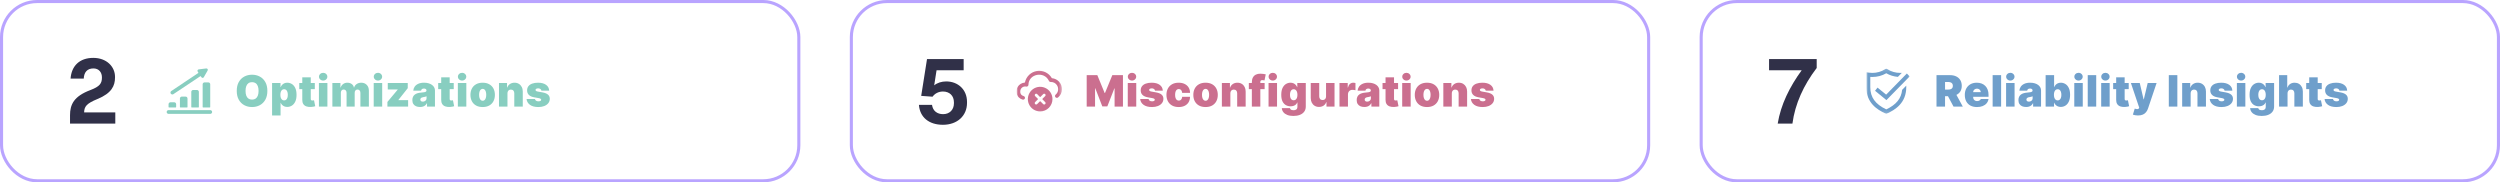 <svg width="809" height="59" viewBox="0 0 809 59" fill="none" xmlns="http://www.w3.org/2000/svg">
<path d="M37.31 40H22.66V37.294C22.66 33.852 23.866 31.175 29.249 29.145C32.279 27.997 32.985 26.997 32.985 25.085V25.026C32.985 23.438 32.014 22.143 30.249 22.143C28.249 22.143 27.19 23.349 27.102 25.438H22.836C23.13 21.349 25.719 18.731 30.191 18.731C34.515 18.731 37.221 21.584 37.221 24.879V25.056C37.221 27.762 36.133 30.145 31.573 32.028C27.955 33.499 27.278 34.499 27.219 36.382H37.31V40Z" fill="#303048"/>
<g clip-path="url(#clip0_725_5897)">
<path d="M55.159 33.098C54.996 33.098 54.841 33.162 54.726 33.277C54.611 33.392 54.546 33.548 54.546 33.711V34.63C54.546 34.67 54.562 34.709 54.591 34.738C54.62 34.767 54.659 34.783 54.699 34.783H56.844C56.885 34.783 56.924 34.767 56.953 34.738C56.981 34.709 56.998 34.67 56.998 34.63V33.711C56.998 33.548 56.933 33.392 56.818 33.277C56.703 33.162 56.547 33.098 56.385 33.098H55.159Z" fill="#88CEC0"/>
<path d="M58.836 31.259C58.674 31.259 58.518 31.324 58.403 31.439C58.288 31.553 58.223 31.709 58.223 31.872V34.63C58.223 34.67 58.24 34.709 58.268 34.738C58.297 34.767 58.336 34.783 58.377 34.783H60.522C60.562 34.783 60.601 34.767 60.63 34.738C60.659 34.709 60.675 34.67 60.675 34.63V31.872C60.675 31.709 60.61 31.553 60.495 31.439C60.38 31.324 60.225 31.259 60.062 31.259H58.836Z" fill="#88CEC0"/>
<path d="M62.514 29.114C62.351 29.114 62.195 29.179 62.08 29.294C61.965 29.408 61.901 29.564 61.901 29.727V34.63C61.901 34.67 61.917 34.709 61.946 34.738C61.974 34.767 62.013 34.783 62.054 34.783H64.199C64.24 34.783 64.279 34.767 64.307 34.738C64.336 34.709 64.352 34.67 64.352 34.63V29.727C64.352 29.564 64.288 29.408 64.173 29.294C64.058 29.179 63.902 29.114 63.739 29.114H62.514Z" fill="#88CEC0"/>
<path d="M65.731 34.783H67.876C67.917 34.783 67.956 34.767 67.985 34.738C68.013 34.709 68.029 34.67 68.029 34.63V27.275C68.029 27.113 67.965 26.957 67.85 26.842C67.735 26.727 67.579 26.663 67.417 26.663H66.191C66.028 26.663 65.872 26.727 65.757 26.842C65.642 26.957 65.578 27.113 65.578 27.275V34.63C65.578 34.67 65.594 34.709 65.623 34.738C65.652 34.767 65.691 34.783 65.731 34.783Z" fill="#88CEC0"/>
<path d="M65.008 24.726L65.198 25.008C65.24 25.07 65.296 25.122 65.363 25.157C65.429 25.192 65.503 25.21 65.578 25.21C65.656 25.207 65.732 25.184 65.799 25.143C65.865 25.103 65.92 25.045 65.958 24.977L67.184 22.832C67.229 22.759 67.253 22.675 67.253 22.59C67.253 22.504 67.229 22.421 67.184 22.348C67.139 22.276 67.074 22.218 66.996 22.182C66.919 22.146 66.833 22.134 66.749 22.146L64.297 22.452C64.22 22.462 64.146 22.491 64.083 22.538C64.02 22.584 63.969 22.646 63.937 22.717C63.904 22.788 63.891 22.867 63.897 22.945C63.903 23.023 63.929 23.098 63.973 23.163L64.156 23.445C64.168 23.461 64.176 23.48 64.18 23.499C64.184 23.519 64.184 23.539 64.18 23.558C64.176 23.578 64.168 23.596 64.156 23.613C64.145 23.629 64.13 23.643 64.114 23.653L55.435 29.451C55.368 29.496 55.31 29.553 55.265 29.62C55.22 29.687 55.188 29.762 55.172 29.841C55.156 29.921 55.156 30.002 55.172 30.081C55.188 30.16 55.219 30.236 55.264 30.303C55.32 30.386 55.396 30.454 55.484 30.501C55.573 30.548 55.672 30.573 55.772 30.573C55.893 30.574 56.011 30.538 56.109 30.468L64.794 24.683C64.811 24.672 64.83 24.663 64.85 24.659C64.87 24.655 64.89 24.655 64.91 24.659C64.93 24.663 64.949 24.671 64.966 24.683C64.983 24.694 64.997 24.709 65.008 24.726Z" fill="#88CEC0"/>
<path d="M54.546 36.855H68.029C68.175 36.854 68.316 36.802 68.426 36.707C68.537 36.613 68.61 36.482 68.633 36.338C68.656 36.194 68.627 36.047 68.551 35.922C68.475 35.798 68.358 35.705 68.219 35.66C68.158 35.64 68.094 35.63 68.029 35.629H54.546C54.481 35.63 54.417 35.64 54.356 35.66C54.218 35.705 54.1 35.798 54.024 35.922C53.948 36.047 53.919 36.194 53.942 36.338C53.965 36.482 54.038 36.613 54.149 36.707C54.26 36.802 54.4 36.854 54.546 36.855Z" fill="#88CEC0"/>
</g>
<path d="M86.517 29.409C86.517 30.543 86.296 31.499 85.856 32.278C85.415 33.053 84.82 33.642 84.071 34.043C83.322 34.441 82.487 34.639 81.565 34.639C80.637 34.639 79.799 34.439 79.049 34.038C78.304 33.633 77.71 33.043 77.27 32.268C76.832 31.489 76.613 30.536 76.613 29.409C76.613 28.276 76.832 27.321 77.27 26.546C77.71 25.767 78.304 25.178 79.049 24.781C79.799 24.38 80.637 24.179 81.565 24.179C82.487 24.179 83.322 24.38 84.071 24.781C84.82 25.178 85.415 25.767 85.856 26.546C86.296 27.321 86.517 28.276 86.517 29.409ZM83.673 29.409C83.673 28.799 83.592 28.286 83.43 27.868C83.27 27.447 83.033 27.129 82.719 26.913C82.407 26.695 82.022 26.585 81.565 26.585C81.108 26.585 80.722 26.695 80.407 26.913C80.095 27.129 79.858 27.447 79.696 27.868C79.537 28.286 79.457 28.799 79.457 29.409C79.457 30.019 79.537 30.534 79.696 30.955C79.858 31.373 80.095 31.691 80.407 31.91C80.722 32.125 81.108 32.233 81.565 32.233C82.022 32.233 82.407 32.125 82.719 31.91C83.033 31.691 83.27 31.373 83.43 30.955C83.592 30.534 83.673 30.019 83.673 29.409ZM88.046 37.364V26.864H90.77V28.196H90.83C90.929 27.938 91.075 27.701 91.267 27.485C91.459 27.267 91.698 27.093 91.983 26.963C92.268 26.831 92.6 26.764 92.977 26.764C93.481 26.764 93.96 26.899 94.414 27.167C94.871 27.436 95.243 27.858 95.528 28.435C95.816 29.012 95.96 29.761 95.96 30.682C95.96 31.564 95.823 32.294 95.548 32.874C95.276 33.454 94.911 33.887 94.454 34.172C94 34.457 93.501 34.6 92.957 34.6C92.6 34.6 92.28 34.542 91.998 34.425C91.719 34.306 91.481 34.145 91.282 33.943C91.087 33.738 90.936 33.506 90.83 33.247H90.79V37.364H88.046ZM90.73 30.682C90.73 31.053 90.778 31.375 90.874 31.646C90.974 31.915 91.113 32.124 91.292 32.273C91.474 32.419 91.691 32.492 91.943 32.492C92.195 32.492 92.409 32.42 92.585 32.278C92.764 32.132 92.9 31.925 92.992 31.656C93.088 31.385 93.136 31.06 93.136 30.682C93.136 30.304 93.088 29.981 92.992 29.712C92.9 29.441 92.764 29.234 92.585 29.091C92.409 28.945 92.195 28.872 91.943 28.872C91.691 28.872 91.474 28.945 91.292 29.091C91.113 29.234 90.974 29.441 90.874 29.712C90.778 29.981 90.73 30.304 90.73 30.682ZM101.874 26.864V28.852H96.843V26.864H101.874ZM97.817 25.034H100.561V32.044C100.561 32.15 100.58 32.24 100.616 32.313C100.653 32.382 100.709 32.435 100.785 32.472C100.861 32.505 100.959 32.521 101.079 32.521C101.161 32.521 101.257 32.511 101.367 32.492C101.48 32.472 101.562 32.455 101.615 32.442L102.013 34.371C101.891 34.407 101.715 34.452 101.486 34.505C101.261 34.558 100.992 34.593 100.681 34.609C100.051 34.643 99.522 34.578 99.095 34.416C98.667 34.25 98.346 33.99 98.13 33.635C97.915 33.28 97.811 32.836 97.817 32.303V25.034ZM103.204 34.5V26.864H105.948V34.5H103.204ZM104.576 26.068C104.205 26.068 103.887 25.946 103.621 25.7C103.356 25.455 103.224 25.16 103.224 24.816C103.224 24.471 103.356 24.176 103.621 23.93C103.887 23.685 104.205 23.563 104.576 23.563C104.951 23.563 105.269 23.685 105.531 23.93C105.796 24.176 105.928 24.471 105.928 24.816C105.928 25.16 105.796 25.455 105.531 25.7C105.269 25.946 104.951 26.068 104.576 26.068ZM107.556 34.5V26.864H110.162V28.316H110.241C110.4 27.838 110.672 27.46 111.056 27.182C111.441 26.904 111.898 26.764 112.429 26.764C112.965 26.764 113.428 26.907 113.816 27.192C114.203 27.474 114.437 27.848 114.517 28.316H114.596C114.725 27.848 115.001 27.474 115.421 27.192C115.842 26.907 116.336 26.764 116.903 26.764C117.635 26.764 118.229 27 118.683 27.47C119.14 27.941 119.369 28.567 119.369 29.35V34.5H116.625V30.046C116.625 29.711 116.54 29.449 116.371 29.26C116.202 29.068 115.975 28.972 115.69 28.972C115.408 28.972 115.184 29.068 115.019 29.26C114.856 29.449 114.775 29.711 114.775 30.046V34.5H112.15V30.046C112.15 29.711 112.066 29.449 111.897 29.26C111.728 29.068 111.501 28.972 111.215 28.972C111.027 28.972 110.864 29.015 110.728 29.101C110.592 29.187 110.486 29.311 110.41 29.474C110.337 29.633 110.301 29.823 110.301 30.046V34.5H107.556ZM120.932 34.5V26.864H123.677V34.5H120.932ZM122.305 26.068C121.933 26.068 121.615 25.946 121.35 25.7C121.085 25.455 120.952 25.16 120.952 24.816C120.952 24.471 121.085 24.176 121.35 23.93C121.615 23.685 121.933 23.563 122.305 23.563C122.679 23.563 122.997 23.685 123.259 23.93C123.524 24.176 123.657 24.471 123.657 24.816C123.657 25.16 123.524 25.455 123.259 25.7C122.997 25.946 122.679 26.068 122.305 26.068ZM125.365 34.5V32.989L128.705 28.992V28.952H125.484V26.864H131.947V28.534L128.904 32.372V32.412H132.066V34.5H125.365ZM135.922 34.619C135.434 34.619 135.004 34.54 134.629 34.381C134.258 34.218 133.966 33.973 133.754 33.645C133.542 33.317 133.436 32.899 133.436 32.392C133.436 31.975 133.507 31.618 133.65 31.323C133.792 31.025 133.991 30.781 134.246 30.593C134.501 30.404 134.798 30.259 135.136 30.16C135.478 30.061 135.845 29.996 136.24 29.966C136.667 29.933 137.01 29.893 137.269 29.847C137.531 29.797 137.72 29.729 137.836 29.643C137.952 29.553 138.01 29.436 138.01 29.29V29.27C138.01 29.071 137.934 28.919 137.781 28.813C137.629 28.707 137.433 28.654 137.194 28.654C136.933 28.654 136.719 28.712 136.553 28.828C136.391 28.94 136.293 29.114 136.26 29.35H133.734C133.767 28.886 133.915 28.458 134.177 28.067C134.442 27.672 134.828 27.358 135.335 27.122C135.842 26.884 136.475 26.764 137.234 26.764C137.781 26.764 138.272 26.829 138.706 26.958C139.14 27.084 139.509 27.262 139.814 27.49C140.119 27.716 140.351 27.981 140.51 28.286C140.673 28.587 140.754 28.915 140.754 29.27V34.5H138.189V33.426H138.129C137.977 33.711 137.791 33.942 137.572 34.117C137.357 34.293 137.11 34.421 136.831 34.5C136.556 34.58 136.253 34.619 135.922 34.619ZM136.817 32.889C137.025 32.889 137.221 32.846 137.403 32.76C137.589 32.674 137.74 32.55 137.856 32.387C137.972 32.225 138.03 32.028 138.03 31.796V31.159C137.957 31.189 137.879 31.217 137.796 31.244C137.716 31.27 137.63 31.295 137.537 31.318C137.448 31.341 137.352 31.363 137.249 31.383C137.15 31.403 137.045 31.421 136.936 31.438C136.724 31.471 136.55 31.526 136.414 31.602C136.281 31.675 136.182 31.766 136.116 31.875C136.053 31.981 136.021 32.1 136.021 32.233C136.021 32.445 136.096 32.608 136.245 32.72C136.394 32.833 136.585 32.889 136.817 32.889ZM146.829 26.864V28.852H141.798V26.864H146.829ZM142.772 25.034H145.517V32.044C145.517 32.15 145.535 32.24 145.571 32.313C145.608 32.382 145.664 32.435 145.741 32.472C145.817 32.505 145.915 32.521 146.034 32.521C146.117 32.521 146.213 32.511 146.322 32.492C146.435 32.472 146.518 32.455 146.571 32.442L146.968 34.371C146.846 34.407 146.67 34.452 146.442 34.505C146.216 34.558 145.948 34.593 145.636 34.609C145.006 34.643 144.478 34.578 144.05 34.416C143.623 34.25 143.301 33.99 143.086 33.635C142.87 33.28 142.766 32.836 142.772 32.303V25.034ZM148.159 34.5V26.864H150.903V34.5H148.159ZM149.531 26.068C149.16 26.068 148.842 25.946 148.577 25.7C148.312 25.455 148.179 25.16 148.179 24.816C148.179 24.471 148.312 24.176 148.577 23.93C148.842 23.685 149.16 23.563 149.531 23.563C149.906 23.563 150.224 23.685 150.486 23.93C150.751 24.176 150.884 24.471 150.884 24.816C150.884 25.16 150.751 25.455 150.486 25.7C150.224 25.946 149.906 26.068 149.531 26.068ZM156.191 34.639C155.362 34.639 154.653 34.475 154.063 34.147C153.473 33.816 153.02 33.355 152.706 32.765C152.391 32.172 152.233 31.484 152.233 30.702C152.233 29.92 152.391 29.233 152.706 28.644C153.02 28.05 153.473 27.59 154.063 27.262C154.653 26.93 155.362 26.764 156.191 26.764C157.019 26.764 157.729 26.93 158.319 27.262C158.908 27.59 159.361 28.05 159.676 28.644C159.991 29.233 160.148 29.92 160.148 30.702C160.148 31.484 159.991 32.172 159.676 32.765C159.361 33.355 158.908 33.816 158.319 34.147C157.729 34.475 157.019 34.639 156.191 34.639ZM156.211 32.611C156.443 32.611 156.643 32.533 156.812 32.377C156.981 32.221 157.112 31.999 157.205 31.711C157.298 31.423 157.344 31.08 157.344 30.682C157.344 30.281 157.298 29.938 157.205 29.653C157.112 29.364 156.981 29.142 156.812 28.987C156.643 28.831 156.443 28.753 156.211 28.753C155.965 28.753 155.755 28.831 155.579 28.987C155.404 29.142 155.269 29.364 155.176 29.653C155.084 29.938 155.037 30.281 155.037 30.682C155.037 31.08 155.084 31.423 155.176 31.711C155.269 31.999 155.404 32.221 155.579 32.377C155.755 32.533 155.965 32.611 156.211 32.611ZM164.216 30.205V34.5H161.472V26.864H164.077V28.316H164.156C164.322 27.832 164.614 27.452 165.031 27.177C165.452 26.902 165.943 26.764 166.503 26.764C167.043 26.764 167.512 26.889 167.91 27.137C168.311 27.383 168.621 27.721 168.84 28.151C169.062 28.582 169.171 29.075 169.168 29.628V34.5H166.423V30.205C166.427 29.827 166.331 29.53 166.135 29.315C165.943 29.099 165.674 28.992 165.33 28.992C165.104 28.992 164.907 29.041 164.738 29.141C164.572 29.237 164.445 29.376 164.355 29.558C164.266 29.737 164.219 29.953 164.216 30.205ZM177.713 29.35H175.187C175.174 29.194 175.119 29.059 175.023 28.947C174.927 28.834 174.803 28.748 174.65 28.688C174.501 28.625 174.335 28.594 174.153 28.594C173.918 28.594 173.715 28.637 173.546 28.723C173.377 28.809 173.295 28.932 173.298 29.091C173.295 29.204 173.343 29.308 173.442 29.404C173.545 29.5 173.742 29.575 174.034 29.628L175.585 29.906C176.367 30.049 176.949 30.289 177.33 30.627C177.714 30.962 177.908 31.411 177.911 31.975C177.908 32.518 177.746 32.99 177.424 33.392C177.106 33.789 176.67 34.097 176.117 34.316C175.567 34.532 174.938 34.639 174.232 34.639C173.066 34.639 172.153 34.401 171.493 33.923C170.837 33.446 170.471 32.816 170.394 32.034H173.119C173.155 32.276 173.275 32.463 173.477 32.596C173.682 32.725 173.941 32.79 174.252 32.79C174.504 32.79 174.711 32.747 174.874 32.661C175.04 32.575 175.124 32.452 175.127 32.293C175.124 32.147 175.051 32.031 174.909 31.945C174.769 31.858 174.551 31.789 174.252 31.736L172.9 31.497C172.121 31.361 171.538 31.103 171.15 30.722C170.762 30.341 170.57 29.85 170.573 29.25C170.57 28.72 170.709 28.271 170.991 27.903C171.276 27.532 171.682 27.25 172.209 27.058C172.739 26.862 173.367 26.764 174.093 26.764C175.197 26.764 176.067 26.993 176.703 27.45C177.343 27.908 177.679 28.541 177.713 29.35Z" fill="#88CEC0"/>
<rect x="0.5" y="0.5" width="258" height="58" rx="11.5" stroke="#B9A4FF"/>
<path d="M305.131 40.382C300.6 40.382 297.658 37.941 297.364 33.94H301.6C301.865 35.911 303.307 36.941 305.189 36.941C307.278 36.941 308.69 35.528 308.69 33.44V33.116C308.69 30.969 307.278 29.615 305.131 29.615C303.63 29.615 302.424 30.351 301.777 31.292L298.1 31.027L299.982 19.113H311.838V22.732H303.071L302.306 27.615C303.307 26.791 304.719 26.35 306.19 26.35C309.985 26.35 312.926 28.968 312.926 32.969V33.293C312.926 37.499 309.749 40.382 305.131 40.382Z" fill="#303048"/>
<g clip-path="url(#clip1_725_5897)">
<mask id="mask0_725_5897" style="mask-type:luminance" maskUnits="userSpaceOnUse" x="328" y="22" width="16" height="15">
<path d="M343.642 22.145H328.933V36.855H343.642V22.145Z" fill="white"/>
</mask>
<g mask="url(#mask0_725_5897)">
<path d="M343.643 28.924C343.668 28.027 343.352 27.155 342.758 26.483C342.164 25.812 341.336 25.392 340.443 25.308C340.417 25.303 340.393 25.291 340.372 25.274C340.352 25.257 340.336 25.235 340.327 25.21C339.843 24.399 339.127 23.752 338.271 23.354C337.415 22.955 336.459 22.823 335.527 22.975C334.595 23.127 333.73 23.556 333.045 24.206C332.36 24.856 331.886 25.697 331.685 26.619C331.678 26.65 331.661 26.678 331.637 26.699C331.612 26.72 331.582 26.733 331.551 26.736C331.093 26.772 330.651 26.918 330.262 27.162C329.872 27.405 329.547 27.738 329.314 28.133C329.048 28.588 328.917 29.108 328.934 29.635C328.926 29.986 328.99 30.335 329.121 30.662C329.251 30.988 329.446 31.285 329.694 31.535C330.039 31.865 330.46 32.105 330.919 32.233C331.006 32.256 331.096 32.26 331.184 32.244C331.271 32.228 331.355 32.193 331.428 32.142C331.501 32.09 331.561 32.024 331.606 31.946C331.651 31.869 331.678 31.783 331.685 31.694C331.69 31.556 331.649 31.421 331.568 31.31C331.487 31.199 331.371 31.118 331.238 31.081C330.971 31.013 330.727 30.878 330.527 30.689C330.39 30.538 330.286 30.361 330.223 30.168C330.16 29.974 330.138 29.77 330.159 29.567C330.159 29.359 330.199 29.152 330.279 28.959C330.358 28.766 330.475 28.591 330.622 28.443C330.77 28.296 330.945 28.179 331.138 28.099C331.331 28.02 331.538 27.979 331.747 27.98C331.856 27.98 331.965 27.993 332.072 28.017C332.162 28.035 332.255 28.033 332.344 28.011C332.433 27.988 332.516 27.946 332.587 27.887C332.657 27.828 332.714 27.754 332.752 27.671C332.79 27.587 332.809 27.496 332.807 27.404C332.862 23.892 337.894 22.887 339.438 26.178C339.49 26.286 339.572 26.377 339.674 26.439C339.776 26.501 339.895 26.532 340.014 26.527C340.418 26.511 340.819 26.6 341.178 26.787C341.536 26.975 341.839 27.253 342.055 27.594C342.285 27.944 342.411 28.352 342.417 28.771C342.442 29.119 342.381 29.468 342.241 29.789C342.102 30.109 341.886 30.39 341.614 30.609C341.531 30.674 341.467 30.76 341.429 30.858C341.391 30.956 341.381 31.063 341.4 31.167C341.418 31.269 341.462 31.364 341.528 31.444C341.593 31.524 341.678 31.587 341.774 31.625C341.87 31.664 341.975 31.677 342.077 31.665C342.18 31.652 342.278 31.614 342.362 31.553C342.762 31.242 343.086 30.843 343.308 30.387C343.53 29.931 343.644 29.431 343.643 28.924Z" fill="#CB6F8F"/>
<path d="M340.578 32.074C340.578 31.286 340.344 30.515 339.907 29.86C339.469 29.205 338.847 28.695 338.119 28.393C337.391 28.092 336.59 28.013 335.817 28.166C335.044 28.32 334.335 28.7 333.777 29.257C333.22 29.814 332.841 30.524 332.687 31.296C332.533 32.069 332.612 32.87 332.914 33.598C333.215 34.326 333.726 34.948 334.381 35.386C335.036 35.824 335.806 36.057 336.594 36.057C337.65 36.056 338.663 35.636 339.409 34.889C340.156 34.142 340.576 33.13 340.578 32.074ZM338.218 30.443C338.305 30.529 338.353 30.646 338.353 30.768C338.353 30.89 338.305 31.007 338.218 31.093L337.354 31.951C337.34 31.965 337.328 31.981 337.32 32C337.312 32.018 337.308 32.038 337.308 32.058C337.308 32.078 337.312 32.098 337.32 32.117C337.328 32.135 337.34 32.152 337.354 32.166L338.218 33.036C338.305 33.122 338.353 33.239 338.353 33.361C338.353 33.483 338.305 33.599 338.218 33.685C338.132 33.772 338.015 33.82 337.894 33.82C337.772 33.82 337.655 33.772 337.569 33.685L336.705 32.815C336.674 32.788 336.635 32.773 336.594 32.773C336.554 32.773 336.514 32.788 336.484 32.815L335.62 33.685C335.534 33.772 335.417 33.82 335.295 33.82C335.173 33.82 335.056 33.772 334.97 33.685C334.884 33.599 334.836 33.483 334.836 33.361C334.836 33.239 334.884 33.122 334.97 33.036L335.834 32.166C335.849 32.152 335.861 32.135 335.869 32.117C335.877 32.098 335.881 32.078 335.881 32.058C335.881 32.038 335.877 32.018 335.869 32C335.861 31.981 335.849 31.965 335.834 31.951L334.97 31.093C334.889 31.006 334.845 30.891 334.847 30.771C334.849 30.652 334.897 30.539 334.981 30.455C335.066 30.37 335.179 30.322 335.298 30.32C335.417 30.318 335.533 30.362 335.62 30.443L336.484 31.338C336.498 31.353 336.515 31.365 336.534 31.373C336.553 31.381 336.574 31.385 336.594 31.385C336.615 31.385 336.635 31.381 336.654 31.373C336.673 31.365 336.69 31.353 336.705 31.338L337.569 30.468C337.61 30.424 337.659 30.388 337.714 30.363C337.769 30.337 337.828 30.323 337.889 30.321C337.949 30.319 338.009 30.328 338.066 30.349C338.122 30.37 338.174 30.402 338.218 30.443Z" fill="#CB6F8F"/>
</g>
</g>
<path d="M351.653 24.318H355.094L357.46 30.085H357.579L359.946 24.318H363.386V34.5H360.682V28.614H360.602L358.335 34.42H356.704L354.437 28.574H354.358V34.5H351.653V24.318ZM364.946 34.5V26.864H367.69V34.5H364.946ZM366.318 26.068C365.947 26.068 365.629 25.945 365.364 25.7C365.098 25.455 364.966 25.16 364.966 24.815C364.966 24.471 365.098 24.176 365.364 23.93C365.629 23.685 365.947 23.562 366.318 23.562C366.693 23.562 367.011 23.685 367.273 23.93C367.538 24.176 367.67 24.471 367.67 24.815C367.67 25.16 367.538 25.455 367.273 25.7C367.011 25.945 366.693 26.068 366.318 26.068ZM376.279 29.349H373.753C373.74 29.194 373.685 29.059 373.589 28.947C373.493 28.834 373.369 28.748 373.216 28.688C373.067 28.625 372.901 28.594 372.719 28.594C372.484 28.594 372.281 28.637 372.112 28.723C371.943 28.809 371.861 28.932 371.864 29.091C371.861 29.204 371.909 29.308 372.008 29.404C372.111 29.5 372.308 29.575 372.6 29.628L374.151 29.906C374.933 30.049 375.515 30.289 375.896 30.627C376.28 30.962 376.474 31.411 376.477 31.974C376.474 32.518 376.312 32.99 375.99 33.391C375.672 33.789 375.236 34.097 374.683 34.316C374.133 34.532 373.504 34.639 372.799 34.639C371.632 34.639 370.719 34.401 370.059 33.923C369.403 33.446 369.037 32.816 368.96 32.034H371.685C371.721 32.276 371.841 32.463 372.043 32.596C372.248 32.725 372.507 32.79 372.818 32.79C373.07 32.79 373.277 32.747 373.44 32.66C373.606 32.574 373.69 32.452 373.693 32.293C373.69 32.147 373.617 32.031 373.475 31.945C373.335 31.858 373.117 31.789 372.818 31.736L371.466 31.497C370.687 31.361 370.104 31.103 369.716 30.722C369.328 30.34 369.136 29.85 369.139 29.25C369.136 28.72 369.275 28.271 369.557 27.903C369.842 27.532 370.248 27.25 370.775 27.058C371.305 26.862 371.933 26.764 372.659 26.764C373.763 26.764 374.633 26.993 375.269 27.45C375.909 27.908 376.245 28.541 376.279 29.349ZM381.418 34.639C380.589 34.639 379.88 34.475 379.29 34.147C378.7 33.816 378.248 33.355 377.933 32.765C377.618 32.172 377.461 31.484 377.461 30.702C377.461 29.919 377.618 29.233 377.933 28.643C378.248 28.05 378.7 27.59 379.29 27.261C379.88 26.93 380.589 26.764 381.418 26.764C382.167 26.764 382.815 26.9 383.362 27.172C383.912 27.44 384.338 27.822 384.64 28.315C384.941 28.806 385.094 29.383 385.097 30.046H382.551C382.515 29.644 382.399 29.34 382.203 29.131C382.011 28.919 381.763 28.812 381.458 28.812C381.219 28.812 381.01 28.882 380.831 29.021C380.652 29.157 380.513 29.364 380.414 29.643C380.314 29.918 380.265 30.264 380.265 30.682C380.265 31.099 380.314 31.447 380.414 31.726C380.513 32.001 380.652 32.208 380.831 32.347C381.01 32.483 381.219 32.551 381.458 32.551C381.66 32.551 381.839 32.505 381.995 32.412C382.15 32.316 382.276 32.177 382.373 31.994C382.472 31.809 382.532 31.583 382.551 31.318H385.097C385.087 31.991 384.933 32.578 384.635 33.078C384.336 33.575 383.914 33.96 383.367 34.231C382.823 34.503 382.174 34.639 381.418 34.639ZM390.118 34.639C389.29 34.639 388.58 34.475 387.99 34.147C387.4 33.816 386.948 33.355 386.633 32.765C386.318 32.172 386.161 31.484 386.161 30.702C386.161 29.919 386.318 29.233 386.633 28.643C386.948 28.05 387.4 27.59 387.99 27.261C388.58 26.93 389.29 26.764 390.118 26.764C390.947 26.764 391.656 26.93 392.246 27.261C392.836 27.59 393.288 28.05 393.603 28.643C393.918 29.233 394.076 29.919 394.076 30.702C394.076 31.484 393.918 32.172 393.603 32.765C393.288 33.355 392.836 33.816 392.246 34.147C391.656 34.475 390.947 34.639 390.118 34.639ZM390.138 32.611C390.37 32.611 390.571 32.533 390.74 32.377C390.909 32.221 391.04 31.999 391.132 31.711C391.225 31.423 391.272 31.079 391.272 30.682C391.272 30.281 391.225 29.938 391.132 29.653C391.04 29.364 390.909 29.142 390.74 28.986C390.571 28.831 390.37 28.753 390.138 28.753C389.893 28.753 389.682 28.831 389.507 28.986C389.331 29.142 389.197 29.364 389.104 29.653C389.011 29.938 388.965 30.281 388.965 30.682C388.965 31.079 389.011 31.423 389.104 31.711C389.197 31.999 389.331 32.221 389.507 32.377C389.682 32.533 389.893 32.611 390.138 32.611ZM398.144 30.204V34.5H395.399V26.864H398.004V28.315H398.084C398.25 27.831 398.541 27.452 398.959 27.177C399.38 26.902 399.87 26.764 400.43 26.764C400.971 26.764 401.44 26.889 401.837 27.137C402.238 27.382 402.548 27.72 402.767 28.151C402.989 28.582 403.099 29.074 403.095 29.628V34.5H400.351V30.204C400.354 29.827 400.258 29.53 400.063 29.315C399.87 29.099 399.602 28.991 399.257 28.991C399.032 28.991 398.835 29.041 398.666 29.141C398.5 29.237 398.372 29.376 398.283 29.558C398.193 29.737 398.147 29.953 398.144 30.204ZM409.234 26.864V28.852H404.123V26.864H409.234ZM405.098 34.5V26.645C405.098 26.015 405.21 25.493 405.436 25.079C405.661 24.665 405.979 24.355 406.39 24.149C406.801 23.944 407.285 23.841 407.842 23.841C408.19 23.841 408.528 23.867 408.856 23.921C409.187 23.974 409.433 24.02 409.592 24.06L409.194 26.028C409.095 25.999 408.979 25.975 408.846 25.959C408.714 25.939 408.598 25.929 408.498 25.929C408.24 25.929 408.066 25.984 407.976 26.093C407.887 26.202 407.842 26.347 407.842 26.526V34.5H405.098ZM410.503 34.5V26.864H413.247V34.5H410.503ZM411.875 26.068C411.504 26.068 411.186 25.945 410.92 25.7C410.655 25.455 410.523 25.16 410.523 24.815C410.523 24.471 410.655 24.176 410.92 23.93C411.186 23.685 411.504 23.562 411.875 23.562C412.25 23.562 412.568 23.685 412.83 23.93C413.095 24.176 413.227 24.471 413.227 24.815C413.227 25.16 413.095 25.455 412.83 25.7C412.568 25.945 412.25 26.068 411.875 26.068ZM418.534 37.523C417.769 37.523 417.112 37.413 416.566 37.195C416.022 36.979 415.599 36.681 415.298 36.3C415 35.922 414.832 35.488 414.796 34.997H417.441C417.467 35.16 417.533 35.291 417.639 35.39C417.746 35.489 417.881 35.561 418.047 35.604C418.216 35.65 418.405 35.673 418.614 35.673C418.969 35.673 419.262 35.587 419.494 35.415C419.729 35.242 419.847 34.931 419.847 34.48V33.188H419.767C419.668 33.446 419.515 33.666 419.31 33.849C419.104 34.028 418.858 34.165 418.569 34.261C418.281 34.354 417.964 34.401 417.62 34.401C417.076 34.401 416.576 34.275 416.118 34.023C415.664 33.771 415.3 33.371 415.024 32.825C414.753 32.278 414.617 31.563 414.617 30.682C414.617 29.76 414.759 29.011 415.044 28.435C415.333 27.858 415.704 27.435 416.158 27.167C416.615 26.898 417.096 26.764 417.6 26.764C417.978 26.764 418.309 26.831 418.594 26.963C418.879 27.092 419.118 27.266 419.31 27.485C419.502 27.701 419.648 27.938 419.747 28.196H419.807V26.864H422.551V34.48C422.551 35.126 422.384 35.675 422.049 36.126C421.718 36.58 421.251 36.926 420.647 37.165C420.044 37.403 419.34 37.523 418.534 37.523ZM418.634 32.452C418.886 32.452 419.101 32.382 419.28 32.243C419.462 32.1 419.602 31.898 419.698 31.636C419.797 31.371 419.847 31.053 419.847 30.682C419.847 30.304 419.797 29.981 419.698 29.712C419.602 29.441 419.462 29.233 419.28 29.091C419.101 28.945 418.886 28.872 418.634 28.872C418.382 28.872 418.166 28.945 417.987 29.091C417.812 29.233 417.676 29.441 417.58 29.712C417.487 29.981 417.441 30.304 417.441 30.682C417.441 31.06 417.487 31.381 417.58 31.646C417.676 31.908 417.812 32.109 417.987 32.248C418.166 32.384 418.382 32.452 418.634 32.452ZM429.109 31.159V26.864H431.853V34.5H429.248V33.048H429.169C429.003 33.535 428.713 33.917 428.299 34.192C427.884 34.464 427.392 34.599 426.822 34.599C426.288 34.599 425.821 34.477 425.42 34.231C425.022 33.986 424.712 33.648 424.49 33.217C424.272 32.786 424.161 32.293 424.157 31.736V26.864H426.902V31.159C426.905 31.537 427.001 31.834 427.19 32.049C427.382 32.264 427.651 32.372 427.995 32.372C428.224 32.372 428.421 32.324 428.587 32.228C428.756 32.129 428.885 31.989 428.975 31.81C429.067 31.628 429.112 31.411 429.109 31.159ZM433.459 34.5V26.864H436.124V28.315H436.203C436.343 27.778 436.563 27.386 436.865 27.137C437.169 26.889 437.526 26.764 437.933 26.764C438.053 26.764 438.17 26.774 438.286 26.794C438.406 26.811 438.52 26.835 438.629 26.869V29.21C438.494 29.164 438.326 29.129 438.127 29.106C437.928 29.083 437.758 29.071 437.615 29.071C437.347 29.071 437.105 29.132 436.889 29.255C436.677 29.374 436.51 29.543 436.387 29.762C436.265 29.977 436.203 30.231 436.203 30.523V34.5H433.459ZM441.512 34.619C441.024 34.619 440.594 34.54 440.219 34.381C439.848 34.218 439.556 33.973 439.344 33.645C439.132 33.317 439.026 32.899 439.026 32.392C439.026 31.974 439.097 31.618 439.24 31.323C439.382 31.025 439.581 30.781 439.836 30.592C440.091 30.403 440.388 30.259 440.726 30.16C441.068 30.06 441.435 29.996 441.83 29.966C442.257 29.933 442.6 29.893 442.859 29.847C443.121 29.797 443.31 29.729 443.426 29.643C443.542 29.553 443.6 29.436 443.6 29.29V29.27C443.6 29.071 443.524 28.919 443.371 28.812C443.219 28.706 443.023 28.653 442.784 28.653C442.523 28.653 442.309 28.711 442.143 28.827C441.981 28.94 441.883 29.114 441.85 29.349H439.324C439.357 28.885 439.505 28.458 439.767 28.067C440.032 27.672 440.418 27.358 440.925 27.122C441.432 26.884 442.065 26.764 442.824 26.764C443.371 26.764 443.862 26.829 444.296 26.958C444.73 27.084 445.1 27.261 445.404 27.49C445.709 27.715 445.941 27.981 446.1 28.285C446.263 28.587 446.344 28.915 446.344 29.27V34.5H443.779V33.426H443.719C443.567 33.711 443.381 33.941 443.162 34.117C442.947 34.293 442.7 34.42 442.421 34.5C442.146 34.58 441.843 34.619 441.512 34.619ZM442.407 32.889C442.615 32.889 442.811 32.846 442.993 32.76C443.179 32.674 443.33 32.55 443.446 32.387C443.562 32.225 443.62 32.028 443.62 31.796V31.159C443.547 31.189 443.469 31.217 443.386 31.244C443.306 31.27 443.22 31.295 443.127 31.318C443.038 31.341 442.942 31.363 442.839 31.383C442.74 31.403 442.635 31.421 442.526 31.438C442.314 31.471 442.14 31.525 442.004 31.602C441.871 31.674 441.772 31.766 441.706 31.875C441.643 31.981 441.611 32.1 441.611 32.233C441.611 32.445 441.686 32.608 441.835 32.72C441.984 32.833 442.175 32.889 442.407 32.889ZM452.419 26.864V28.852H447.388V26.864H452.419ZM448.362 25.034H451.107V32.044C451.107 32.15 451.125 32.24 451.161 32.312C451.198 32.382 451.254 32.435 451.331 32.472C451.407 32.505 451.505 32.521 451.624 32.521C451.707 32.521 451.803 32.511 451.912 32.492C452.025 32.472 452.108 32.455 452.161 32.442L452.558 34.371C452.436 34.407 452.26 34.452 452.032 34.505C451.806 34.558 451.538 34.593 451.226 34.609C450.596 34.642 450.068 34.578 449.64 34.416C449.213 34.25 448.891 33.99 448.676 33.635C448.46 33.28 448.356 32.836 448.362 32.303V25.034ZM453.749 34.5V26.864H456.493V34.5H453.749ZM455.121 26.068C454.75 26.068 454.432 25.945 454.167 25.7C453.902 25.455 453.769 25.16 453.769 24.815C453.769 24.471 453.902 24.176 454.167 23.93C454.432 23.685 454.75 23.562 455.121 23.562C455.496 23.562 455.814 23.685 456.076 23.93C456.341 24.176 456.474 24.471 456.474 24.815C456.474 25.16 456.341 25.455 456.076 25.7C455.814 25.945 455.496 26.068 455.121 26.068ZM461.781 34.639C460.952 34.639 460.243 34.475 459.653 34.147C459.063 33.816 458.61 33.355 458.296 32.765C457.981 32.172 457.823 31.484 457.823 30.702C457.823 29.919 457.981 29.233 458.296 28.643C458.61 28.05 459.063 27.59 459.653 27.261C460.243 26.93 460.952 26.764 461.781 26.764C462.609 26.764 463.319 26.93 463.909 27.261C464.499 27.59 464.951 28.05 465.266 28.643C465.581 29.233 465.738 29.919 465.738 30.702C465.738 31.484 465.581 32.172 465.266 32.765C464.951 33.355 464.499 33.816 463.909 34.147C463.319 34.475 462.609 34.639 461.781 34.639ZM461.801 32.611C462.033 32.611 462.233 32.533 462.402 32.377C462.571 32.221 462.702 31.999 462.795 31.711C462.888 31.423 462.934 31.079 462.934 30.682C462.934 30.281 462.888 29.938 462.795 29.653C462.702 29.364 462.571 29.142 462.402 28.986C462.233 28.831 462.033 28.753 461.801 28.753C461.555 28.753 461.345 28.831 461.169 28.986C460.994 29.142 460.859 29.364 460.766 29.653C460.674 29.938 460.627 30.281 460.627 30.682C460.627 31.079 460.674 31.423 460.766 31.711C460.859 31.999 460.994 32.221 461.169 32.377C461.345 32.533 461.555 32.611 461.801 32.611ZM469.806 30.204V34.5H467.062V26.864H469.667V28.315H469.746C469.912 27.831 470.204 27.452 470.621 27.177C471.042 26.902 471.533 26.764 472.093 26.764C472.633 26.764 473.102 26.889 473.5 27.137C473.901 27.382 474.211 27.72 474.43 28.151C474.652 28.582 474.761 29.074 474.758 29.628V34.5H472.013V30.204C472.017 29.827 471.921 29.53 471.725 29.315C471.533 29.099 471.264 28.991 470.92 28.991C470.694 28.991 470.497 29.041 470.328 29.141C470.162 29.237 470.035 29.376 469.945 29.558C469.856 29.737 469.809 29.953 469.806 30.204ZM483.303 29.349H480.777C480.764 29.194 480.709 29.059 480.613 28.947C480.517 28.834 480.393 28.748 480.24 28.688C480.091 28.625 479.925 28.594 479.743 28.594C479.508 28.594 479.305 28.637 479.136 28.723C478.967 28.809 478.885 28.932 478.888 29.091C478.885 29.204 478.933 29.308 479.032 29.404C479.135 29.5 479.332 29.575 479.624 29.628L481.175 29.906C481.957 30.049 482.539 30.289 482.92 30.627C483.304 30.962 483.498 31.411 483.501 31.974C483.498 32.518 483.336 32.99 483.014 33.391C482.696 33.789 482.26 34.097 481.707 34.316C481.157 34.532 480.528 34.639 479.823 34.639C478.656 34.639 477.743 34.401 477.083 33.923C476.427 33.446 476.061 32.816 475.984 32.034H478.709C478.745 32.276 478.865 32.463 479.067 32.596C479.272 32.725 479.531 32.79 479.842 32.79C480.094 32.79 480.301 32.747 480.464 32.66C480.63 32.574 480.714 32.452 480.717 32.293C480.714 32.147 480.641 32.031 480.499 31.945C480.359 31.858 480.141 31.789 479.842 31.736L478.49 31.497C477.711 31.361 477.128 31.103 476.74 30.722C476.352 30.34 476.16 29.85 476.163 29.25C476.16 28.72 476.299 28.271 476.581 27.903C476.866 27.532 477.272 27.25 477.799 27.058C478.329 26.862 478.957 26.764 479.683 26.764C480.787 26.764 481.657 26.993 482.293 27.45C482.933 27.908 483.269 28.541 483.303 29.349Z" fill="#CB6F8F"/>
<rect x="275.5" y="0.5" width="258" height="58" rx="11.5" stroke="#B9A4FF"/>
<path d="M580.029 40H575.263C576.264 33.881 579.088 28.145 583.03 22.732H572.469V19.113H587.884V21.996C583.648 27.556 580.882 33.587 580.029 40Z" fill="#303048"/>
<g clip-path="url(#clip2_725_5897)">
<mask id="mask1_725_5897" style="mask-type:luminance" maskUnits="userSpaceOnUse" x="603" y="22" width="15" height="15">
<path d="M617.974 22.145H603.933V36.855H617.974V22.145Z" fill="white"/>
</mask>
<g mask="url(#mask1_725_5897)">
<path d="M615.529 29.074C615.257 31.866 613.647 33.852 610.401 35.403C606.824 33.7 605.227 31.47 605.227 28.21V24.891C605.44 24.904 605.654 24.91 605.873 24.91C607.503 24.91 609.055 24.495 610.401 23.703C611.532 24.369 612.813 24.765 614.158 24.877L615.439 23.571C615.27 23.584 615.102 23.591 614.928 23.591C613.408 23.591 611.959 23.168 610.75 22.376L610.401 22.145L610.051 22.376C608.842 23.168 607.4 23.591 605.873 23.591C605.466 23.591 605.065 23.558 604.677 23.498L603.933 23.38V28.21C603.933 33.304 607.471 35.515 610.135 36.729L610.401 36.848L610.666 36.729C613.33 35.508 616.868 33.298 616.868 28.21V27.708L615.529 29.074Z" fill="#6F9FCB"/>
<path d="M610.446 32.394L606.766 29.378L607.568 28.348L610.355 30.625L617.056 23.782L617.974 24.719L610.446 32.394Z" fill="#6F9FCB"/>
</g>
</g>
<path d="M626.653 34.5V24.318H631.048C631.804 24.318 632.465 24.456 633.032 24.731C633.599 25.006 634.039 25.402 634.354 25.919C634.669 26.436 634.826 27.056 634.826 27.778C634.826 28.508 634.664 29.122 634.339 29.623C634.018 30.123 633.565 30.501 632.982 30.756C632.402 31.012 631.724 31.139 630.949 31.139H628.324V28.991H630.392C630.717 28.991 630.993 28.952 631.222 28.872C631.454 28.789 631.631 28.658 631.754 28.479C631.88 28.3 631.943 28.067 631.943 27.778C631.943 27.487 631.88 27.25 631.754 27.067C631.631 26.882 631.454 26.746 631.222 26.66C630.993 26.57 630.717 26.526 630.392 26.526H629.417V34.5H626.653ZM632.619 29.827L635.165 34.5H632.162L629.676 29.827H632.619ZM639.75 34.639C638.934 34.639 638.232 34.483 637.642 34.172C637.055 33.857 636.603 33.406 636.284 32.82C635.969 32.23 635.812 31.524 635.812 30.702C635.812 29.913 635.971 29.224 636.289 28.634C636.608 28.044 637.057 27.584 637.637 27.256C638.217 26.928 638.901 26.764 639.69 26.764C640.267 26.764 640.789 26.854 641.256 27.033C641.723 27.212 642.123 27.472 642.454 27.813C642.786 28.151 643.041 28.562 643.22 29.046C643.399 29.53 643.488 30.075 643.488 30.682V31.318H636.667V29.807H640.963C640.959 29.588 640.903 29.396 640.794 29.23C640.688 29.061 640.543 28.93 640.361 28.837C640.182 28.741 639.978 28.693 639.75 28.693C639.527 28.693 639.324 28.741 639.138 28.837C638.952 28.93 638.803 29.059 638.691 29.225C638.581 29.391 638.523 29.585 638.517 29.807V31.438C638.517 31.683 638.568 31.901 638.671 32.094C638.773 32.286 638.921 32.437 639.113 32.546C639.305 32.656 639.537 32.71 639.809 32.71C639.998 32.71 640.17 32.684 640.326 32.631C640.485 32.578 640.621 32.501 640.734 32.402C640.847 32.299 640.929 32.177 640.983 32.034H643.488C643.402 32.564 643.198 33.025 642.877 33.416C642.555 33.804 642.129 34.106 641.599 34.321C641.072 34.533 640.456 34.639 639.75 34.639ZM647.562 24.318V34.5H644.818V24.318H647.562ZM649.171 34.5V26.864H651.915V34.5H649.171ZM650.543 26.068C650.172 26.068 649.853 25.945 649.588 25.7C649.323 25.455 649.191 25.16 649.191 24.815C649.191 24.471 649.323 24.176 649.588 23.93C649.853 23.685 650.172 23.562 650.543 23.562C650.917 23.562 651.235 23.685 651.497 23.93C651.762 24.176 651.895 24.471 651.895 24.815C651.895 25.16 651.762 25.455 651.497 25.7C651.235 25.945 650.917 26.068 650.543 26.068ZM655.651 34.619C655.164 34.619 654.733 34.54 654.358 34.381C653.987 34.218 653.696 33.973 653.483 33.645C653.271 33.317 653.165 32.899 653.165 32.392C653.165 31.974 653.237 31.618 653.379 31.323C653.522 31.025 653.72 30.781 653.976 30.592C654.231 30.403 654.527 30.259 654.866 30.16C655.207 30.06 655.575 29.996 655.969 29.966C656.397 29.933 656.74 29.893 656.998 29.847C657.26 29.797 657.449 29.729 657.565 29.643C657.681 29.553 657.739 29.436 657.739 29.29V29.27C657.739 29.071 657.663 28.919 657.51 28.812C657.358 28.706 657.162 28.653 656.924 28.653C656.662 28.653 656.448 28.711 656.282 28.827C656.12 28.94 656.022 29.114 655.989 29.349H653.464C653.497 28.885 653.644 28.458 653.906 28.067C654.171 27.672 654.557 27.358 655.064 27.122C655.572 26.884 656.205 26.764 656.964 26.764C657.51 26.764 658.001 26.829 658.435 26.958C658.869 27.084 659.239 27.261 659.544 27.49C659.849 27.715 660.081 27.981 660.24 28.285C660.402 28.587 660.483 28.915 660.483 29.27V34.5H657.918V33.426H657.858C657.706 33.711 657.52 33.941 657.302 34.117C657.086 34.293 656.839 34.42 656.561 34.5C656.286 34.58 655.982 34.619 655.651 34.619ZM656.546 32.889C656.755 32.889 656.95 32.846 657.133 32.76C657.318 32.674 657.469 32.55 657.585 32.387C657.701 32.225 657.759 32.028 657.759 31.796V31.159C657.686 31.189 657.608 31.217 657.525 31.244C657.446 31.27 657.36 31.295 657.267 31.318C657.177 31.341 657.081 31.363 656.978 31.383C656.879 31.403 656.775 31.421 656.665 31.438C656.453 31.471 656.279 31.525 656.143 31.602C656.011 31.674 655.911 31.766 655.845 31.875C655.782 31.981 655.75 32.1 655.75 32.233C655.75 32.445 655.825 32.608 655.974 32.72C656.123 32.833 656.314 32.889 656.546 32.889ZM661.965 34.5V24.318H664.709V28.196H664.749C664.848 27.938 664.994 27.701 665.187 27.485C665.379 27.266 665.617 27.092 665.902 26.963C666.187 26.831 666.519 26.764 666.897 26.764C667.401 26.764 667.879 26.898 668.334 27.167C668.791 27.435 669.162 27.858 669.447 28.435C669.736 29.011 669.88 29.76 669.88 30.682C669.88 31.563 669.742 32.294 669.467 32.874C669.195 33.454 668.831 33.887 668.373 34.172C667.919 34.457 667.42 34.599 666.877 34.599C666.519 34.599 666.199 34.541 665.917 34.425C665.639 34.306 665.4 34.145 665.201 33.943C665.006 33.738 664.855 33.506 664.749 33.247H664.689V34.5H661.965ZM664.65 30.682C664.65 31.053 664.698 31.375 664.794 31.646C664.893 31.915 665.032 32.124 665.211 32.273C665.394 32.419 665.611 32.492 665.863 32.492C666.115 32.492 666.328 32.42 666.504 32.278C666.683 32.132 666.819 31.925 666.912 31.656C667.008 31.384 667.056 31.06 667.056 30.682C667.056 30.304 667.008 29.981 666.912 29.712C666.819 29.441 666.683 29.233 666.504 29.091C666.328 28.945 666.115 28.872 665.863 28.872C665.611 28.872 665.394 28.945 665.211 29.091C665.032 29.233 664.893 29.441 664.794 29.712C664.698 29.981 664.65 30.304 664.65 30.682ZM671.238 34.5V26.864H673.982V34.5H671.238ZM672.61 26.068C672.239 26.068 671.921 25.945 671.656 25.7C671.391 25.455 671.258 25.16 671.258 24.815C671.258 24.471 671.391 24.176 671.656 23.93C671.921 23.685 672.239 23.562 672.61 23.562C672.985 23.562 673.303 23.685 673.565 23.93C673.83 24.176 673.963 24.471 673.963 24.815C673.963 25.16 673.83 25.455 673.565 25.7C673.303 25.945 672.985 26.068 672.61 26.068ZM678.335 24.318V34.5H675.591V24.318H678.335ZM679.943 34.5V26.864H682.688V34.5H679.943ZM681.315 26.068C680.944 26.068 680.626 25.945 680.361 25.7C680.096 25.455 679.963 25.16 679.963 24.815C679.963 24.471 680.096 24.176 680.361 23.93C680.626 23.685 680.944 23.562 681.315 23.562C681.69 23.562 682.008 23.685 682.27 23.93C682.535 24.176 682.668 24.471 682.668 24.815C682.668 25.16 682.535 25.455 682.27 25.7C682.008 25.945 681.69 26.068 681.315 26.068ZM688.85 26.864V28.852H683.819V26.864H688.85ZM684.793 25.034H687.537V32.044C687.537 32.15 687.556 32.24 687.592 32.312C687.628 32.382 687.685 32.435 687.761 32.472C687.837 32.505 687.935 32.521 688.054 32.521C688.137 32.521 688.233 32.511 688.343 32.492C688.455 32.472 688.538 32.455 688.591 32.442L688.989 34.371C688.866 34.407 688.691 34.452 688.462 34.505C688.237 34.558 687.968 34.593 687.657 34.609C687.027 34.642 686.498 34.578 686.071 34.416C685.643 34.25 685.322 33.99 685.106 33.635C684.891 33.28 684.786 32.836 684.793 32.303V25.034ZM691.85 37.364C691.535 37.364 691.235 37.339 690.95 37.289C690.665 37.243 690.415 37.178 690.2 37.095L690.796 35.146C691.022 35.226 691.227 35.277 691.413 35.3C691.602 35.324 691.762 35.31 691.895 35.261C692.031 35.211 692.129 35.117 692.188 34.977L692.248 34.838L689.563 26.864H692.427L693.66 32.153H693.739L694.992 26.864H697.876L695.092 35.136C694.952 35.557 694.75 35.935 694.485 36.27C694.223 36.608 693.879 36.875 693.451 37.07C693.023 37.266 692.49 37.364 691.85 37.364ZM704.59 24.318V34.5H701.826V24.318H704.59ZM708.894 30.204V34.5H706.15V26.864H708.755V28.315H708.834C709 27.831 709.292 27.452 709.709 27.177C710.13 26.902 710.621 26.764 711.181 26.764C711.721 26.764 712.19 26.889 712.588 27.137C712.989 27.382 713.299 27.72 713.517 28.151C713.739 28.582 713.849 29.074 713.846 29.628V34.5H711.101V30.204C711.105 29.827 711.008 29.53 710.813 29.315C710.621 29.099 710.352 28.991 710.007 28.991C709.782 28.991 709.585 29.041 709.416 29.141C709.25 29.237 709.123 29.376 709.033 29.558C708.944 29.737 708.897 29.953 708.894 30.204ZM722.39 29.349H719.865C719.852 29.194 719.797 29.059 719.701 28.947C719.605 28.834 719.48 28.748 719.328 28.688C719.179 28.625 719.013 28.594 718.831 28.594C718.595 28.594 718.393 28.637 718.224 28.723C718.055 28.809 717.972 28.932 717.976 29.091C717.972 29.204 718.02 29.308 718.12 29.404C718.223 29.5 718.42 29.575 718.711 29.628L720.263 29.906C721.045 30.049 721.626 30.289 722.008 30.627C722.392 30.962 722.586 31.411 722.589 31.974C722.586 32.518 722.424 32.99 722.102 33.391C721.784 33.789 721.348 34.097 720.795 34.316C720.244 34.532 719.616 34.639 718.91 34.639C717.744 34.639 716.831 34.401 716.171 33.923C715.515 33.446 715.148 32.816 715.072 32.034H717.797C717.833 32.276 717.952 32.463 718.155 32.596C718.36 32.725 718.619 32.79 718.93 32.79C719.182 32.79 719.389 32.747 719.552 32.66C719.717 32.574 719.802 32.452 719.805 32.293C719.802 32.147 719.729 32.031 719.586 31.945C719.447 31.858 719.228 31.789 718.93 31.736L717.578 31.497C716.799 31.361 716.216 31.103 715.828 30.722C715.44 30.34 715.248 29.85 715.251 29.25C715.248 28.72 715.387 28.271 715.669 27.903C715.954 27.532 716.36 27.25 716.887 27.058C717.417 26.862 718.045 26.764 718.771 26.764C719.875 26.764 720.745 26.993 721.381 27.45C722.021 27.908 722.357 28.541 722.39 29.349ZM723.851 34.5V26.864H726.595V34.5H723.851ZM725.223 26.068C724.852 26.068 724.534 25.945 724.268 25.7C724.003 25.455 723.871 25.16 723.871 24.815C723.871 24.471 724.003 24.176 724.268 23.93C724.534 23.685 724.852 23.562 725.223 23.562C725.597 23.562 725.916 23.685 726.177 23.93C726.443 24.176 726.575 24.471 726.575 24.815C726.575 25.16 726.443 25.455 726.177 25.7C725.916 25.945 725.597 26.068 725.223 26.068ZM731.882 37.523C731.117 37.523 730.46 37.413 729.914 37.195C729.37 36.979 728.947 36.681 728.646 36.3C728.348 35.922 728.18 35.488 728.144 34.997H730.789C730.815 35.16 730.881 35.291 730.987 35.39C731.094 35.489 731.229 35.561 731.395 35.604C731.564 35.65 731.753 35.673 731.962 35.673C732.317 35.673 732.61 35.587 732.842 35.415C733.077 35.242 733.195 34.931 733.195 34.48V33.188H733.115C733.016 33.446 732.863 33.666 732.658 33.849C732.452 34.028 732.205 34.165 731.917 34.261C731.629 34.354 731.312 34.401 730.968 34.401C730.424 34.401 729.924 34.275 729.466 34.023C729.012 33.771 728.647 33.371 728.372 32.825C728.101 32.278 727.965 31.563 727.965 30.682C727.965 29.76 728.107 29.011 728.392 28.435C728.681 27.858 729.052 27.435 729.506 27.167C729.963 26.898 730.444 26.764 730.948 26.764C731.326 26.764 731.657 26.831 731.942 26.963C732.227 27.092 732.466 27.266 732.658 27.485C732.85 27.701 732.996 27.938 733.095 28.196H733.155V26.864H735.899V34.48C735.899 35.126 735.732 35.675 735.397 36.126C735.066 36.58 734.598 36.926 733.995 37.165C733.392 37.403 732.688 37.523 731.882 37.523ZM731.982 32.452C732.234 32.452 732.449 32.382 732.628 32.243C732.81 32.1 732.95 31.898 733.046 31.636C733.145 31.371 733.195 31.053 733.195 30.682C733.195 30.304 733.145 29.981 733.046 29.712C732.95 29.441 732.81 29.233 732.628 29.091C732.449 28.945 732.234 28.872 731.982 28.872C731.73 28.872 731.514 28.945 731.335 29.091C731.16 29.233 731.024 29.441 730.928 29.712C730.835 29.981 730.789 30.304 730.789 30.682C730.789 31.06 730.835 31.381 730.928 31.646C731.024 31.908 731.16 32.109 731.335 32.248C731.514 32.384 731.73 32.452 731.982 32.452ZM740.249 30.204V34.5H737.505V24.318H740.15V28.315H740.23C740.402 27.828 740.689 27.449 741.09 27.177C741.491 26.902 741.973 26.764 742.536 26.764C743.077 26.764 743.546 26.887 743.943 27.132C744.344 27.377 744.654 27.715 744.873 28.146C745.095 28.577 745.204 29.071 745.201 29.628V34.5H742.457V30.204C742.46 29.827 742.366 29.53 742.173 29.315C741.985 29.099 741.714 28.991 741.363 28.991C741.141 28.991 740.945 29.041 740.776 29.141C740.611 29.237 740.481 29.376 740.389 29.558C740.299 29.737 740.253 29.953 740.249 30.204ZM751.32 26.864V28.852H746.289V26.864H751.32ZM747.263 25.034H750.007V32.044C750.007 32.15 750.026 32.24 750.062 32.312C750.099 32.382 750.155 32.435 750.231 32.472C750.307 32.505 750.405 32.521 750.524 32.521C750.607 32.521 750.703 32.511 750.813 32.492C750.926 32.472 751.008 32.455 751.061 32.442L751.459 34.371C751.336 34.407 751.161 34.452 750.932 34.505C750.707 34.558 750.438 34.593 750.127 34.609C749.497 34.642 748.968 34.578 748.541 34.416C748.113 34.25 747.792 33.99 747.576 33.635C747.361 33.28 747.256 32.836 747.263 32.303V25.034ZM759.548 29.349H757.022C757.009 29.194 756.954 29.059 756.858 28.947C756.762 28.834 756.638 28.748 756.485 28.688C756.336 28.625 756.17 28.594 755.988 28.594C755.753 28.594 755.551 28.637 755.382 28.723C755.213 28.809 755.13 28.932 755.133 29.091C755.13 29.204 755.178 29.308 755.277 29.404C755.38 29.5 755.577 29.575 755.869 29.628L757.42 29.906C758.202 30.049 758.784 30.289 759.165 30.627C759.55 30.962 759.743 31.411 759.747 31.974C759.743 32.518 759.581 32.99 759.259 33.391C758.941 33.789 758.505 34.097 757.952 34.316C757.402 34.532 756.774 34.639 756.068 34.639C754.901 34.639 753.988 34.401 753.328 33.923C752.672 33.446 752.306 32.816 752.23 32.034H754.954C754.991 32.276 755.11 32.463 755.312 32.596C755.518 32.725 755.776 32.79 756.088 32.79C756.34 32.79 756.547 32.747 756.709 32.66C756.875 32.574 756.959 32.452 756.963 32.293C756.959 32.147 756.886 32.031 756.744 31.945C756.605 31.858 756.386 31.789 756.088 31.736L754.735 31.497C753.956 31.361 753.373 31.103 752.985 30.722C752.598 30.34 752.405 29.85 752.409 29.25C752.405 28.72 752.545 28.271 752.826 27.903C753.111 27.532 753.517 27.25 754.044 27.058C754.575 26.862 755.203 26.764 755.929 26.764C757.032 26.764 757.902 26.993 758.539 27.45C759.178 27.908 759.515 28.541 759.548 29.349Z" fill="#6F9FCB"/>
<rect x="550.5" y="0.5" width="258" height="58" rx="11.5" stroke="#B9A4FF"/>
<defs>
<clipPath id="clip0_725_5897">
<rect width="14.709" height="14.709" fill="white" transform="translate(53.933 22.146)"/>
</clipPath>
<clipPath id="clip1_725_5897">
<rect width="14.709" height="14.709" fill="white" transform="translate(328.933 22.145)"/>
</clipPath>
<clipPath id="clip2_725_5897">
<rect width="14.709" height="14.709" fill="white" transform="translate(603.933 22.145)"/>
</clipPath>
</defs>
</svg>
